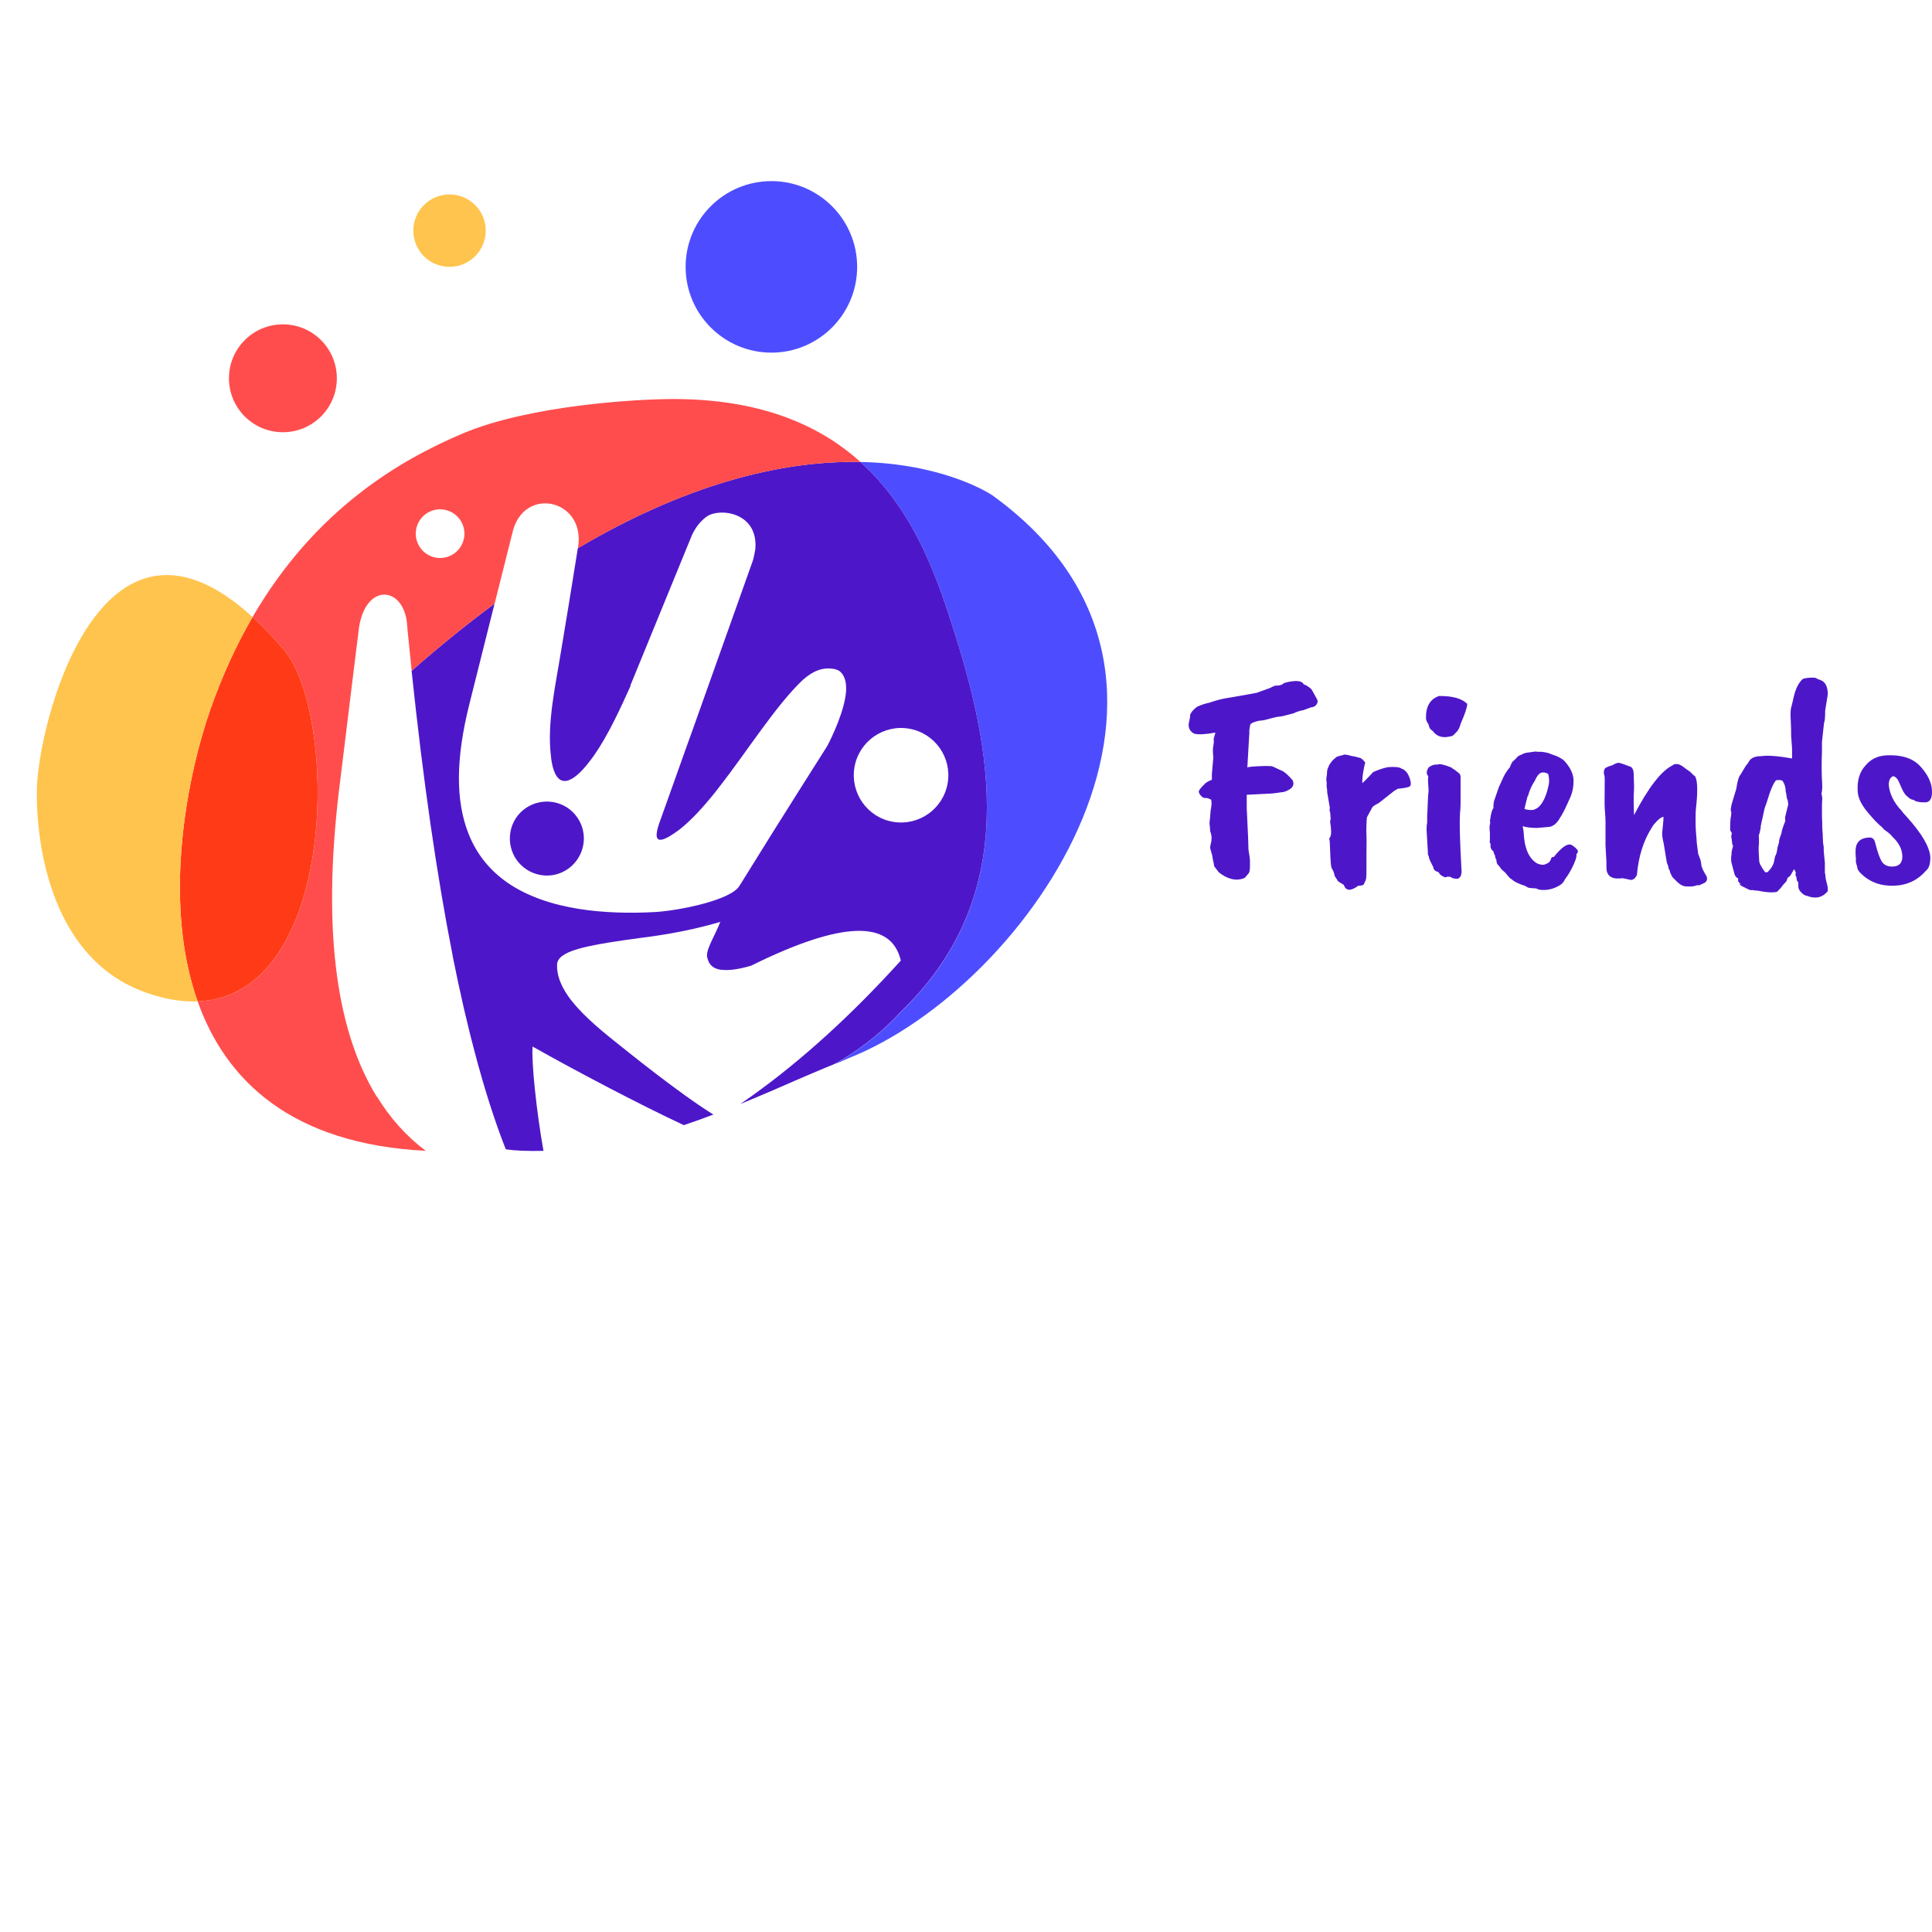 <svg xmlns="http://www.w3.org/2000/svg" width="512" height="512" viewBox="0 0 512 512" style="" data-bbox="9.751 48 502.249 263.16">
  <g transform="matrix(0.948, 0, 0, 0.948, -16.198, 9.099)">
    <svg version="1.1" id="Calque_1" xmlns="http://www.w3.org/2000/svg" x="0px" y="0px" viewBox="0 0 360 360" enable-background="new 0 0 360 360" width="360" height="360">
      <g>
        <g>
          <path class="st0" d="M164.79 318.97c0-0.01 0-0.02 0-0.02" fill="none" />
          <path class="st0" d="M198.16 312.86c-0.01-0.01-0.03-0.01-0.04-0.02" fill="none" />
          <path class="st0" d="M155.83 318.58C155.81 318.54 155.85 318.63 155.83 318.58" fill="none" />
        </g>
        <g>
          <path class="st1" d="M294.49 128.86c70.53 50.91 10.12 137.52-40.22 157.37c-0.96 0.38-1.82 0.83-2.66 1.16&#xA;&#x9;&#x9;&#x9;c-0.5 0.19-1.01 0.39-1.53 0.6c2.68-1.38 11.22-6.33 18.89-14.77c31.65-30.53 26.66-68.91 15.24-105.06&#xA;&#x9;&#x9;&#x9;c-4.6-14.57-10.86-34.4-26.53-48.56c-0.02-0.02-0.05-0.04-0.07-0.06c0.67 0.02 1.34 0.04 2 0.06&#xA;&#x9;&#x9;&#x9;C282.34 120.52 294.49 128.86 294.49 128.86z" fill="#4D4DFF" />
          <g>
            <path class="st2" d="M284.21 168.16c-4.6-14.57-10.86-34.4-26.53-48.56c-0.02-0.02-0.04-0.04-0.07-0.06&#xA;&#x9;&#x9;&#x9;&#x9;c-19.37-0.4-46 4.63-78.99 24.11c-1.91 11.86-3.45 21.52-4.71 28.85c-1.45 9.14-3.97 20.05-2.81 29.24&#xA;&#x9;&#x9;&#x9;&#x9;c0.02 0.18 0.04 0.34 0.06 0.52c-0.01 0-0.01 0-0.02 0.01c0.35 2.69 0.98 4.44 1.8 5.43c0.81 0.99 1.82 1.23 2.96 0.87&#xA;&#x9;&#x9;&#x9;&#x9;c0 0 0.02-0.01 0.03-0.01c0.03-0.01 0.08-0.03 0.11-0.04c1.76-0.6 3.8-2.56 5.89-5.31c1.75-2.21 3.57-5.13 5.49-8.71&#xA;&#x9;&#x9;&#x9;&#x9;c0.15-0.28 0.3-0.55 0.45-0.83c0 0 0 0-0.01 0c1.43-2.73 2.92-5.82 4.47-9.27l1.05-2.3c-0.03-0.02-0.05-0.04-0.08-0.06&#xA;&#x9;&#x9;&#x9;&#x9;c11.48-28.03 17.24-42.1 17.24-42.1c1.02-2.17 2.34-3.77 3.84-4.94c3.39-2.8 14.76-1.63 13.86 8.9&#xA;&#x9;&#x9;&#x9;&#x9;c-0.18 1.01-0.35 2.03-0.67 3.15c-6.79 19.13-12.27 34.51-16.43 46.17l-1.95 5.42l-7.8 21.87c-2.55 7.25 1.96 4.51 5.55 1.86&#xA;&#x9;&#x9;&#x9;&#x9;c3.31-2.56 6.68-6.28 10-10.4c0.38-0.48 0.76-0.97 1.13-1.46c4.01-5.13 7.99-10.87 11.91-16.21c3.94-5.36 7.8-10.31 11.53-13.83&#xA;&#x9;&#x9;&#x9;&#x9;c2.93-2.62 5.7-3.58 8.62-3.08c0.37 0.07 0.7 0.15 1 0.28c0 0 0.01 0 0.03 0.01c0.01 0 0.03 0 0.04 0.01&#xA;&#x9;&#x9;&#x9;&#x9;c0.07 0.03 0.12 0.05 0.18 0.08c0.04 0.01 0.07 0.03 0.11 0.06c0.71 0.4 2.22 1.68 2.13 5.34c0 0.07-0.01 0.15-0.01 0.24v0.11&#xA;&#x9;&#x9;&#x9;&#x9;c-0.34 5.47-4 13-5.22 15.35c-2.8 4.42-5.4 8.53-7.8 12.33c-5.47 8.66-9.88 15.69-13.22 21.11c-1.36 2.18-2.57 4.09-3.58 5.75&#xA;&#x9;&#x9;&#x9;&#x9;c-2.44 4.01-16.83 6.89-23.55 7.3c-13.47 0.73-29.91-0.37-41.28-8.2c-4.71-3.27-8.54-7.72-10.89-13.68&#xA;&#x9;&#x9;&#x9;&#x9;c-3.73-9.38-3.51-21.33 0.22-36.2c2.89-11.56 5.23-20.88 7.05-28.13c-7.46 5.52-15.19 11.75-23.19 18.78&#xA;&#x9;&#x9;&#x9;&#x9;c3.23 30.73 7.07 57.31 11.5 79.71c0 0-0.01 0.01-0.02 0.02c0.95 4.75 1.92 9.31 2.92 13.68c0.11 0.5 0.22 0.99 0.34 1.48&#xA;&#x9;&#x9;&#x9;&#x9;c0 0 0 0 0 0c0.49 2.13 0.99 4.2 1.5 6.24c0.02 0.08 0.04 0.15 0.06 0.23c0.12 0.51 0.26 1.02 0.38 1.53&#xA;&#x9;&#x9;&#x9;&#x9;c0.14 0.52 0.27 1.04 0.41 1.56c0.02 0.11 0.05 0.21 0.07 0.31c0.87 3.37 1.76 6.62 2.67 9.73c0.06 0.19 0.11 0.38 0.17 0.56&#xA;&#x9;&#x9;&#x9;&#x9;c0.14 0.48 0.28 0.96 0.42 1.44c0.11 0.36 0.22 0.72 0.33 1.08c0.06 0.2 0.12 0.4 0.18 0.6c0.65 2.12 1.31 4.18 1.98 6.17&#xA;&#x9;&#x9;&#x9;&#x9;c0.22 0.67 0.45 1.32 0.68 1.98c0.23 0.65 0.46 1.3 0.68 1.94c0.17 0.47 0.33 0.93 0.5 1.38c0.25 0.68 0.5 1.36 0.75 2.02&#xA;&#x9;&#x9;&#x9;&#x9;c0.25 0.66 0.5 1.31 0.76 1.95c0.02 0.05 0.04 0.1 0.06 0.15l0 0c0 0 0 0.01 0 0.01c1.33 0.19 2.86 0.32 4.51 0.39&#xA;&#x9;&#x9;&#x9;&#x9;c0.02 0 0.04 0 0.07 0c1.88 0.07 3.9 0.08 5.95 0.03c-1.95-10.82-3.41-24.89-3.05-29.16c11.58 6.57 30.55 16.53 42.28 21.97&#xA;&#x9;&#x9;&#x9;&#x9;c2.8-0.94 5.56-1.92 8.27-2.95c-9.79-6.07-24.68-18.17-27.44-20.37c-0.04-0.03-0.06-0.04-0.06-0.04&#xA;&#x9;&#x9;&#x9;&#x9;c-4.97-3.97-10.01-8.29-13.13-12.73c-2.1-3.04-3.31-6.14-3.04-9.2c0.03-0.13 0.06-0.26 0.11-0.38c0-0.01 0-0.03 0.01-0.03&#xA;&#x9;&#x9;&#x9;&#x9;c0.04-0.12 0.1-0.24 0.16-0.35c0.01-0.01 0.02-0.04 0.03-0.05c0.06-0.11 0.13-0.22 0.21-0.33c0.01-0.02 0.04-0.04 0.05-0.07&#xA;&#x9;&#x9;&#x9;&#x9;c0.07-0.08 0.13-0.16 0.21-0.24c0.05-0.06 0.1-0.11 0.16-0.17c0.04-0.04 0.09-0.09 0.15-0.13c2.7-2.38 10.15-3.66 21.79-5.24&#xA;&#x9;&#x9;&#x9;&#x9;c3.19-0.43 12.36-1.47 22.71-4.54c-1.2 3.23-3.89 7.52-3.69 9.39c-0.02-0.02-0.04-0.04-0.07-0.06c0.35 2.53 1.69 3.81 4.12 4.09&#xA;&#x9;&#x9;&#x9;&#x9;c-0.01-0.01-0.03-0.03-0.04-0.04c2.03 0.28 4.8-0.11 8.32-1.14c25.22-12.48 39.12-12.96 41.83-1.42&#xA;&#x9;&#x9;&#x9;&#x9;c-13.87 15.31-27.79 27.96-41.79 37.94c-1.03 0.73-2.06 1.46-3.1 2.16c3.16-1.29 6.23-2.59 9.16-3.85&#xA;&#x9;&#x9;&#x9;&#x9;c0.35-0.15 0.7-0.31 1.05-0.46c3.47-1.51 6.73-2.94 9.74-4.21c0.12-0.06 0.25-0.11 0.37-0.16c2-0.86 3.9-1.64 5.68-2.36&#xA;&#x9;&#x9;&#x9;&#x9;c2.69-1.38 11.22-6.33 18.89-14.77C300.62 242.68 295.63 204.3 284.21 168.16z M282 209.35c-1.24 7.19-8.07 12.02-15.26 10.79&#xA;&#x9;&#x9;&#x9;&#x9;c-7.2-1.23-12.02-8.07-10.79-15.26c1.24-7.19 8.07-12.02 15.26-10.78C278.41 195.32 283.24 202.16 282 209.35z" fill="#4D17C9" />
          </g>
          <g>
            <path class="st3" d="M205.73 101.95c-10.53-0.04-40.68 1.74-59.33 9.65c-17.05 7.24-40.99 20.82-58.71 51.29&#xA;&#x9;&#x9;&#x9;&#x9;c2.82 2.58 5.75 5.64 8.8 9.22c15.07 17.71 15.32 96.72-24.15 98.23c7.83 22.09 26.2 39.86 63.77 41.77&#xA;&#x9;&#x9;&#x9;&#x9;c-5.42-4.06-9.98-9.14-13.68-15.22c-0.01 0.04-0.01 0.07-0.01 0.11c-11.91-19.33-15.31-48.91-10.19-88.69&#xA;&#x9;&#x9;&#x9;&#x9;c3.46-28.48 5.24-42.65 5.24-42.65c2.05-12.68 12.9-11.34 13.46-0.16c0.02 0.17 0.04 0.35 0.06 0.53c-0.01 0-0.02 0-0.02 0&#xA;&#x9;&#x9;&#x9;&#x9;c0.39 4.03 0.79 7.99 1.2 11.89c7.99-7.03 15.72-13.26 23.19-18.78c3.41-13.6 4.99-19.87 4.99-19.87&#xA;&#x9;&#x9;&#x9;&#x9;c3.02-13.04 20.13-9.44 18.4 3.69c-0.04 0.23-0.07 0.46-0.11 0.7c32.99-19.48 59.62-24.51 78.99-24.11&#xA;&#x9;&#x9;&#x9;&#x9;C246.25 109.29 229.94 102.04 205.73 101.95z M146.82 140.74c-0.64 3.7-4.15 6.19-7.86 5.55c-3.7-0.63-6.19-4.16-5.55-7.86&#xA;&#x9;&#x9;&#x9;&#x9;c0.63-3.7 4.16-6.19 7.86-5.55C144.98 133.53 147.46 137.04 146.82 140.74z" fill="#FF4D4D" />
          </g>
          <path class="st1" d="M232.73 41.03c13.24 0 23.97 10.73 23.97 23.97c0 13.24-10.73 23.98-23.97 23.98&#xA;&#x9;&#x9;&#x9;c-13.24 0-23.98-10.74-23.98-23.98C208.75 51.76 219.49 41.03 232.73 41.03z" fill="#4D4DFF" />
          <path class="st2" d="M171.77 214.63c5.57 0.96 9.34 6.3 8.39 11.87c-0.98 5.7-6.32 9.47-11.89 8.52&#xA;&#x9;&#x9;&#x9;c-5.71-0.98-9.48-6.32-8.5-12.02C160.72 217.42 166.07 213.65 171.77 214.63z" fill="#4D17C9" />
          <path class="st4" d="M142.75 44.76c5.59 0 10.12 4.53 10.12 10.12c0 5.59-4.53 10.12-10.12 10.12c-5.59 0-10.12-4.53-10.12-10.12&#xA;&#x9;&#x9;&#x9;C132.63 49.29 137.16 44.76 142.75 44.76z" fill="#FFC44D" />
          <path class="st5" d="M96.49 172.11c15.06 17.71 15.32 96.71-24.16 98.23c-10.02-28.27-2.77-63.6 3.61-81.75&#xA;&#x9;&#x9;&#x9;c3.41-9.69 7.39-18.21 11.75-25.7C90.52 165.47 93.45 168.53 96.49 172.11z" fill="#FF3B17" />
          <path class="st4" d="M87.69 162.89c-4.36 7.49-8.34 16.01-11.75 25.7c-6.38 18.15-13.63 53.48-3.61 81.75&#xA;&#x9;&#x9;&#x9;c-4.36 0.17-9.2-0.6-14.56-2.51c-25.98-9.24-30.46-40.2-30.4-55.99C27.44 193.08 45.07 123.87 87.69 162.89z" fill="#FFC44D" />
          <path class="st3" d="M111.25 96.15c0 8.33-6.75 15.08-15.08 15.08c-8.33 0-15.08-6.75-15.08-15.08c0-8.33 6.75-15.08 15.08-15.08&#xA;&#x9;&#x9;&#x9;C104.49 81.07 111.25 87.82 111.25 96.15z" fill="#FF4D4D" />
        </g>
      </g>
    </svg>
  </g>
  <path text="Friends" fill="#4d17c9" space="preserve" text-anchor="middle" offset="0.5" font-scale="contain" font-size="48" font-family="Caveat Brush" transform="matrix(1.604, 0, 0, 1.604, 413.434, 232.725)" data-fl-textpath="" font-style="normal" font-weight="400" d="M-51.338-24.48L-51.338-24L-51.668-18.29Q-51.428-18.43 -49.748-18.5Q-48.068-18.58 -47.548-18.48L-47.548-18.48L-45.768-17.66Q-45.098-17.23 -44.188-16.18L-44.188-16.18Q-43.608-14.93 -45.578-14.26L-45.578-14.26Q-47.448-13.97 -47.978-13.97L-47.978-13.97L-51.768-13.78L-51.768-11.57Q-51.478-5.66 -51.478-4.7L-51.478-4.7Q-51.238-3.26 -51.238-2.98L-51.238-2.98L-51.238-1.92Q-51.238-1.01 -51.478-0.77L-51.478-0.77Q-52.058-0.05 -52.198 0L-52.198 0Q-54.168 0.77 -56.378-0.96L-56.378-0.96L-57.148-1.97Q-57.148-2.16 -57.428-3.41L-57.428-3.41Q-57.388-3.55 -57.818-4.99L-57.818-4.99Q-57.818-5.28 -57.698-5.71Q-57.578-6.14 -57.578-6.67Q-57.578-7.2 -57.818-7.78L-57.818-7.78Q-57.818-8.4 -57.908-8.88L-57.908-8.88L-57.908-9.36Q-57.818-9.89 -57.788-10.49Q-57.768-11.09 -57.648-11.69Q-57.528-12.29 -57.628-12.82L-57.628-12.82L-57.628-12.96Q-58.298-13.3 -58.608-13.25Q-58.918-13.2 -59.278-13.56Q-59.638-13.92 -59.688-14.26Q-59.738-14.59 -58.678-15.6L-58.678-15.6Q-58.588-15.79 -57.528-16.27L-57.528-16.27L-57.528-17.23L-57.288-19.92Q-57.428-21.22 -57.288-21.89Q-57.148-22.56 -57.238-22.99L-57.238-22.99L-56.948-24.05Q-59.348-23.62 -60.408-23.86L-60.408-23.86Q-61.318-24.29 -61.368-25.25L-61.368-25.25Q-61.418-25.3 -61.128-26.64L-61.128-26.64Q-61.268-27.31 -59.978-28.32L-59.978-28.32Q-58.918-28.8 -57.958-28.99L-57.958-28.99Q-56.138-29.62 -54.698-29.81L-54.698-29.81Q-51.868-30.29 -50.138-30.62L-50.138-30.62L-47.878-31.44Q-47.108-31.87 -46.798-31.82Q-46.488-31.78 -45.868-32.02L-45.868-32.02Q-45.768-32.26 -44.758-32.45L-44.758-32.45Q-42.698-32.83 -42.358-32.02L-42.358-32.02Q-41.928-31.92 -41.208-31.34L-41.208-31.34Q-41.068-31.3 -40.108-29.47L-40.108-29.47Q-39.958-29.09 -40.248-28.68Q-40.538-28.27 -41.158-28.22L-41.158-28.22L-42.458-27.74Q-43.028-27.7 -44.088-27.22L-44.088-27.22Q-46.058-26.69 -46.298-26.69Q-46.538-26.69 -46.778-26.64L-46.778-26.64Q-47.498-26.5 -48.308-26.26Q-49.128-26.02 -49.708-26.02L-49.708-26.02Q-51.048-25.73 -51.188-25.34L-51.188-25.34Q-51.238-25.25 -51.238-25.06L-51.238-25.06L-51.338-24.48ZM-38.038-11.62L-38.468-14.16Q-38.468-14.59 -38.568-15.17L-38.568-15.17L-38.568-15.5Q-38.518-15.84 -38.618-16.22L-38.618-16.22Q-38.618-16.7 -38.518-17.09L-38.518-17.09Q-38.518-18.05 -38.278-18.34L-38.278-18.34Q-38.278-18.58 -37.608-19.44L-37.608-19.44Q-37.418-19.63 -36.888-20.06L-36.888-20.06Q-36.118-20.3 -35.828-20.35L-35.828-20.35Q-35.638-20.54 -34.538-20.21L-34.538-20.21Q-34.058-20.16 -33.048-19.87L-33.048-19.87Q-32.708-19.78 -32.188-19.1L-32.188-19.1Q-32.278-18.91 -32.498-17.69Q-32.708-16.46 -32.668-15.7L-32.668-15.7Q-32.378-15.94 -31.658-16.7Q-30.938-17.47 -30.888-17.52L-30.888-17.52Q-29.638-18.1 -28.438-18.34L-28.438-18.34Q-26.708-18.48 -26.188-18.1L-26.188-18.1Q-25.748-17.95 -25.508-17.66L-25.508-17.66Q-25.078-17.28 -24.788-16.34Q-24.508-15.41 -24.838-15.17L-24.838-15.17Q-25.128-14.93 -26.758-14.78L-26.758-14.78Q-26.858-14.78 -27.428-14.4L-27.428-14.4L-29.928-12.43Q-30.698-12.05 -30.988-11.76L-30.988-11.76L-31.898-10.08Q-31.948-9.98 -31.988-8.83Q-32.038-7.68 -31.988-7.18Q-31.948-6.67 -31.988-3.94L-31.988-3.94L-31.988-1.87Q-31.988-0.19 -32.038 0.07Q-32.088 0.34 -32.428 1.01L-32.428 1.01Q-32.568 1.25 -33.338 1.25L-33.338 1.25Q-35.208 2.64 -35.738 1.1L-35.738 1.1L-36.358 0.72Q-36.748 0.53 -36.838 0.24L-36.838 0.24Q-37.228-0.29 -37.228-0.38L-37.228-0.38L-37.418-1.06L-37.708-1.63Q-37.848-1.68 -37.948-3.48Q-38.038-5.28 -38.038-5.69Q-38.038-6.1 -38.138-6.58L-38.138-6.58Q-37.798-6.91 -37.828-7.73Q-37.848-8.54 -37.948-9Q-38.038-9.46 -37.948-9.58Q-37.848-9.7 -37.988-10.9L-37.988-10.9Q-38.138-11.09 -38.038-11.62L-38.038-11.62ZM-19.988-30.1L-19.848-30.1Q-16.628-30.1 -15.338-28.8L-15.338-28.8Q-15.338-27.98 -16.438-25.49L-16.438-25.49Q-16.628-24.67 -17.068-24.19L-17.068-24.19L-17.688-23.57Q-17.928-23.42 -18.168-23.42L-18.168-23.42Q-19.898-22.99 -20.858-24.1L-20.858-24.1Q-21.048-24.38 -21.308-24.53Q-21.578-24.67 -21.718-25.39L-21.718-25.39Q-22.148-26.02 -22.148-26.35L-22.148-26.35Q-22.248-29.33 -19.988-30.1L-19.988-30.1ZM-20.518-18.77L-20.228-18.77Q-19.748-19.01 -17.978-18.29L-17.978-18.29Q-17.788-18.1 -17.398-17.9L-17.398-17.9L-16.628-17.28Q-16.438-17.09 -16.438-16.66L-16.438-16.66L-16.438-12.43Q-16.438-11.47 -16.538-10.7L-16.538-10.7L-16.538-10.42Q-16.678-8.45 -16.298-1.54L-16.298-1.54Q-16.148-0.19 -16.918 0.1L-16.918 0.1Q-17.738 0.1 -17.978-0.14L-17.978-0.14Q-18.168-0.24 -18.308-0.24L-18.308-0.24L-18.648-0.24L-18.938-0.14Q-19.078-0.14 -19.468-0.36Q-19.848-0.58 -19.968-0.82Q-20.088-1.06 -20.378-1.1L-20.378-1.1Q-20.908-1.3 -20.948-1.82L-20.948-1.82Q-21.628-3.12 -21.648-3.36Q-21.668-3.6 -21.818-3.89L-21.818-3.89L-22.058-8.06Q-22.058-8.78 -21.958-9.17L-21.958-9.17L-21.958-10.32Q-21.908-10.85 -21.868-12.26Q-21.818-13.68 -21.718-14.54L-21.718-14.54Q-21.818-15.79 -21.818-16.22Q-21.818-16.66 -21.768-16.85L-21.768-16.85Q-22.298-17.38 -21.718-18.29L-21.718-18.29Q-21.098-18.77 -20.518-18.77L-20.518-18.77ZM-1.892-15.36L-1.892-15.36Q-1.702-16.08 -1.942-17.18L-1.942-17.18Q-2.282-17.47 -2.852-17.47L-2.852-17.47Q-3.572-17.47 -4.152-16.13L-4.152-16.13Q-4.922-14.98 -5.302-13.58L-5.302-13.58L-5.352-13.58Q-5.882-11.57 -5.882-11.42L-5.882-11.42Q-5.112-11.23 -4.632-11.26Q-4.152-11.28 -3.532-11.76L-3.532-11.76Q-2.422-12.82 -1.892-15.36ZM-2.042-8.45L-2.042-8.45L-3.812-8.3Q-5.302-8.3 -6.172-8.59L-6.172-8.59L-6.022-7.68Q-5.882-3.7 -3.812-2.45L-3.812-2.45Q-3.242-2.21 -2.852-2.21Q-2.472-2.21 -1.852-2.59L-1.852-2.59Q-1.652-2.78 -1.512-3.12L-1.512-3.12Q-1.462-3.55 -1.032-3.5L-1.032-3.5Q 0.938-6  1.948-5.47L 1.948-5.47Q 2.948-4.8  2.948-4.42L 2.948-4.42Q 2.948-4.22  2.708-3.98L 2.708-3.98L 2.708-3.7Q 2.708-3.22  2.108-1.97Q 1.508-0.72  0.838 0.14L 0.838 0.14Q 0.508 0.86 -0.022 1.15L-0.022 1.15Q-1.562 2.11 -3.292 1.92L-3.292 1.92Q-3.672 1.87 -3.812 1.73L-3.812 1.73Q-4.202 1.63 -4.392 1.68L-4.392 1.68L-4.772 1.63Q-5.212 1.63 -5.492 1.44L-5.492 1.44Q-5.972 1.15 -6.172 1.15L-6.172 1.15Q-7.412 0.67 -7.682 0.43Q-7.942 0.19 -8.132 0.1Q-8.332 0 -9.052-0.91L-9.052-0.91Q-9.672-1.44 -9.772-1.58L-9.772-1.58Q-10.052-2.02 -10.272-2.21Q-10.492-2.4 -10.532-3.07L-10.532-3.07Q-10.732-3.31 -10.732-3.7L-10.732-3.7L-10.922-4.08Q-10.922-4.42 -11.212-4.61L-11.212-4.61Q-11.492-4.9 -11.492-5.33L-11.492-5.33L-11.492-5.71Q-11.692-5.81 -11.592-6.29L-11.592-6.29L-11.592-7.54L-11.642-7.97L-11.642-8.3Q-11.692-8.5 -11.542-9.12L-11.542-9.12L-11.592-9.55Q-11.542-9.6 -11.452-10.32L-11.452-10.32Q-11.252-11.33 -11.012-11.57L-11.012-11.57L-11.012-12Q-10.972-12.14 -10.972-12.38Q-10.972-12.62 -10.852-12.91Q-10.732-13.2 -10.102-15.07L-10.102-15.07L-9.332-16.75Q-9.002-17.47 -8.282-18.34L-8.282-18.34Q-8.232-18.58 -7.892-19.2L-7.892-19.2L-7.272-19.78Q-6.982-20.21 -6.412-20.4L-6.412-20.4Q-5.732-20.74 -5.402-20.74L-5.402-20.74L-4.052-20.93Q-3.812-20.88 -3.722-20.88L-3.722-20.88L-3.092-20.88Q-2.042-20.78 -1.372-20.45L-1.372-20.45Q 0.068-20.02  0.748-19.34L 0.748-19.34Q 2.228-17.66  2.228-16.13Q 2.228-14.59  1.748-13.49L 1.748-13.49Q 0.548-10.75  0.028-10.03L 0.028-10.03Q-0.842-8.45 -2.042-8.45ZM 17.928-1.78L 17.928-1.78L 17.638-2.59L 17.108-5.81Q 16.868-6.72  16.868-7.44L 16.868-7.44L 17.068-9.55Q 17.068-10.08  17.108-10.13L 17.108-10.13Q 16.538-10.13  15.388-8.74L 15.388-8.74Q 15.288-8.59  15.098-8.26L 15.098-8.26Q 13.078-5.04  12.698-0.53L 12.698-0.53Q 12.308 0.29  11.688 0.29L 11.688 0.29Q 10.388 0  10.248 0L 10.248 0L 9.908 0.05L 9.288 0.05Q 8.188-0.05  7.848-0.82L 7.848-0.82Q 7.658-1.06  7.658-2.06L 7.658-2.06L 7.658-2.74L 7.508-5.38L 7.508-9.31Q 7.508-9.98  7.418-10.99L 7.418-10.99Q 7.318-12.1  7.368-14.47Q 7.418-16.85  7.318-17.02Q 7.228-17.18  7.228-17.47Q 7.228-17.76  7.368-18.05Q 7.508-18.34  8.668-18.67L 8.668-18.67Q 9.288-19.06  9.718-19.06L 9.718-19.06Q 10.388-18.91  11.448-18.48L 11.448-18.48Q 12.168-18.34  12.168-17.09L 12.168-17.09Q 12.268-15.02  12.188-14.11Q 12.118-13.2  12.218-10.42L 12.218-10.42Q 15.768-17.23  18.548-18.62L 18.548-18.62Q 18.788-18.86  19.268-18.86Q 19.748-18.86  20.378-18.38Q 20.998-17.9  21.238-17.76Q 21.478-17.62  21.788-17.28Q 22.108-16.94  22.298-16.85L 22.298-16.85Q 22.868-15.89  22.538-12.34L 22.538-12.34Q 22.488-11.81  22.438-11.4Q 22.388-10.99  22.388-9.65Q 22.388-8.3  22.438-7.78L 22.438-7.78Q 22.588-6.1  22.588-5.81L 22.588-5.81L 22.828-3.98Q 23.308-2.88  23.328-2.28Q 23.348-1.68  24.168-0.38L 24.168-0.38Q 24.508 0.34  23.878 0.77L 23.878 0.77Q 22.918 1.25  22.848 1.18Q 22.778 1.1  22.298 1.27Q 21.818 1.44  20.568 1.34L 20.568 1.34Q 19.948 1.2  19.318 0.58L 19.318 0.58L 18.598-0.14Q 18.218-0.72  18.068-1.39L 18.068-1.39Q 17.828-1.63  17.928-1.78ZM 37.7-12.19L 37.7-12.19L 37.61-12.91Q 37.46-13.1  37.44-13.42Q 37.42-13.73  37.27-14.4L 37.27-14.4Q 37.27-15.26  36.84-15.94L 36.84-15.94Q 36.7-16.32  35.69-16.18L 35.69-16.18Q 35.02-15.5  34.1-12.38L 34.1-12.38Q 34.1-12.34  33.96-12L 33.96-12Q 33.77-11.57  33.58-10.58Q 33.38-9.6  33.34-9.46L 33.34-9.46Q 33.24-9.17  33.24-8.93L 33.24-8.93Q 33.14-8.74  33.14-8.3L 33.14-8.3L 32.95-7.39Q 32.76-7.1  32.86-6.67L 32.86-6.67L 32.86-6Q 32.9-5.86  32.81-5.18L 32.81-5.18L 32.81-4.51L 32.9-2.88Q 32.9-2.3  33.86-1.01L 33.86-1.01Q 34.25-0.91  34.34-1.06L 34.34-1.06Q 35.3-2.02  35.4-3.02L 35.4-3.02L 35.54-3.65Q 35.78-3.89  35.93-5.09L 35.93-5.09L 36.17-5.9Q 36.17-6.34  36.36-6.82Q 36.55-7.3  36.6-7.54L 36.6-7.54Q 36.6-7.92  37.22-9.46L 37.22-9.46Q 37.18-9.6  37.18-9.74L 37.18-9.74L 37.18-10.08Q 37.7-12.14  37.7-12.19ZM 44.23-30.34L 43.8-27.7Q 43.8-26.02  43.61-25.63L 43.61-25.63L 43.27-22.51L 43.27-20.88Q 43.22-20.06  43.22-18.43Q 43.22-16.8  43.3-15.72Q 43.37-14.64  43.18-13.92L 43.18-13.92Q 43.27-13.82  43.27-13.58L 43.27-13.58L 43.32-13.2L 43.27-12.1L 43.27-10.08Q 43.32-9.55  43.32-8.26L 43.32-8.26Q 43.42-7.15  43.42-6.48Q 43.42-5.81  43.56-5.14L 43.56-5.14L 43.56-4.51L 43.75-2.54L 43.75-0.91Q 43.85-0.58  43.85-0.26Q 43.85 0.05  44.06 0.79Q 44.28 1.54  44.23 2.16L 44.23 2.16Q 42.89 3.74  40.82 2.93L 40.82 2.93Q 40.39 2.88  39.94 2.45Q 39.48 2.02  39.38 1.58L 39.38 1.58L 39.34 0.62Q 39.1 0.58  39.05-0.19L 39.05-0.19Q 38.86-0.48  38.9-0.67L 38.9-0.67Q 39.05-0.91  38.66-1.49L 38.66-1.49L 38.14-0.58Q 37.9-0.19  37.61-0.1L 37.61-0.1L 37.42 0.48Q 36.74 1.2  36.41 1.68L 36.41 1.68L 35.83 2.26Q 34.68 2.5  32.66 2.06L 32.66 2.06Q 32.18 2.06  31.9 1.97L 31.9 1.97L 31.56 1.97Q 31.46 2.06  30.5 1.54L 30.5 1.54Q 29.69 1.2  29.64 0.91L 29.64 0.91L 29.93 0.96Q 29.26 0.67  29.45 0.05L 29.45 0.05Q 28.87-0.19  28.73-1.01L 28.73-1.01L 28.3-2.64Q 28.2-3.26  28.34-3.98L 28.34-3.98Q 28.25-4.18  28.58-5.28L 28.58-5.28L 28.44-5.71L 28.34-6.58Q 28.2-6.77  28.39-7.44L 28.39-7.44L 28.1-7.92Q 28.1-9.84  28.25-10.27L 28.25-10.27L 28.3-10.9Q 28.06-11.28  28.44-12.53L 28.44-12.53L 29.11-14.74Q 29.11-14.83  29.26-15.6L 29.26-15.6Q 29.5-16.8  29.83-17.14L 29.83-17.14L 30.7-18.58Q 30.94-18.82  31.22-19.3L 31.22-19.3Q 31.7-20.16  33.24-20.16L 33.24-20.16Q 34.82-20.4  38.33-19.78L 38.33-19.78L 38.33-21.46L 38.18-23.47Q 38.18-24.91  38.11-26.11Q 38.04-27.31  38.14-28.03L 38.14-28.03Q 38.18-28.08  38.62-30Q 39.05-31.92  40.06-32.88L 40.06-32.88Q 40.39-33.07  41.28-33.12Q 42.17-33.17  42.36-33.02Q 42.55-32.88  42.89-32.78L 42.89-32.78Q 44.23-32.4  44.23-30.34L 44.23-30.34ZM 50.468-18.62L 50.468-18.62Q 51.768-20.21  54.028-20.3L 54.028-20.3Q 57.718-20.45  59.518-18.48Q 61.318-16.51  61.438-14.59Q 61.558-12.67  60.458-12.53L 60.458-12.53Q 58.868-12.48  58.388-12.96L 58.388-12.96Q 57.958-12.91  57.288-13.58L 57.288-13.58Q 56.998-13.73  56.518-14.69L 56.518-14.69L 55.988-15.89Q 55.608-16.75  55.028-16.85L 55.028-16.85Q 54.308-16.56  54.308-15.41L 54.308-15.41Q 54.508-13.15  56.468-11.09L 56.468-11.09Q 56.468-11.09  56.548-10.97Q 56.618-10.85  57.238-10.18L 57.238-10.18Q 61.028-6  61.178-3.46L 61.178-3.46Q 61.178-1.82  60.508-1.3L 60.508-1.3Q 58.438 1.15  55.128 1.25Q 51.818 1.34  49.658-0.82L 49.658-0.82Q 49.078-1.39  49.078-1.92L 49.078-1.92Q 48.788-2.83  48.888-3.12L 48.888-3.12Q 48.748-4.46  48.888-5.14L 48.888-5.14Q 49.178-6.67  51.148-6.72L 51.148-6.72Q 51.868-6.72  52.058-5.86L 52.058-5.86Q 52.678-3.41  53.228-2.64Q 53.788-1.87  55.028-1.92L 55.028-1.92Q 56.618-2.02  56.548-3.7Q 56.468-5.38  54.938-6.82L 54.938-6.82Q 54.458-7.39  53.998-7.7Q 53.548-8.02  53.398-8.16L 53.398-8.16Q 53.348-8.3  53.158-8.45L 53.158-8.45Q 52.198-9.22  50.738-10.99Q 49.268-12.77  49.178-14.3L 49.178-14.3Q 48.988-17.04  50.468-18.62Z" />
</svg>